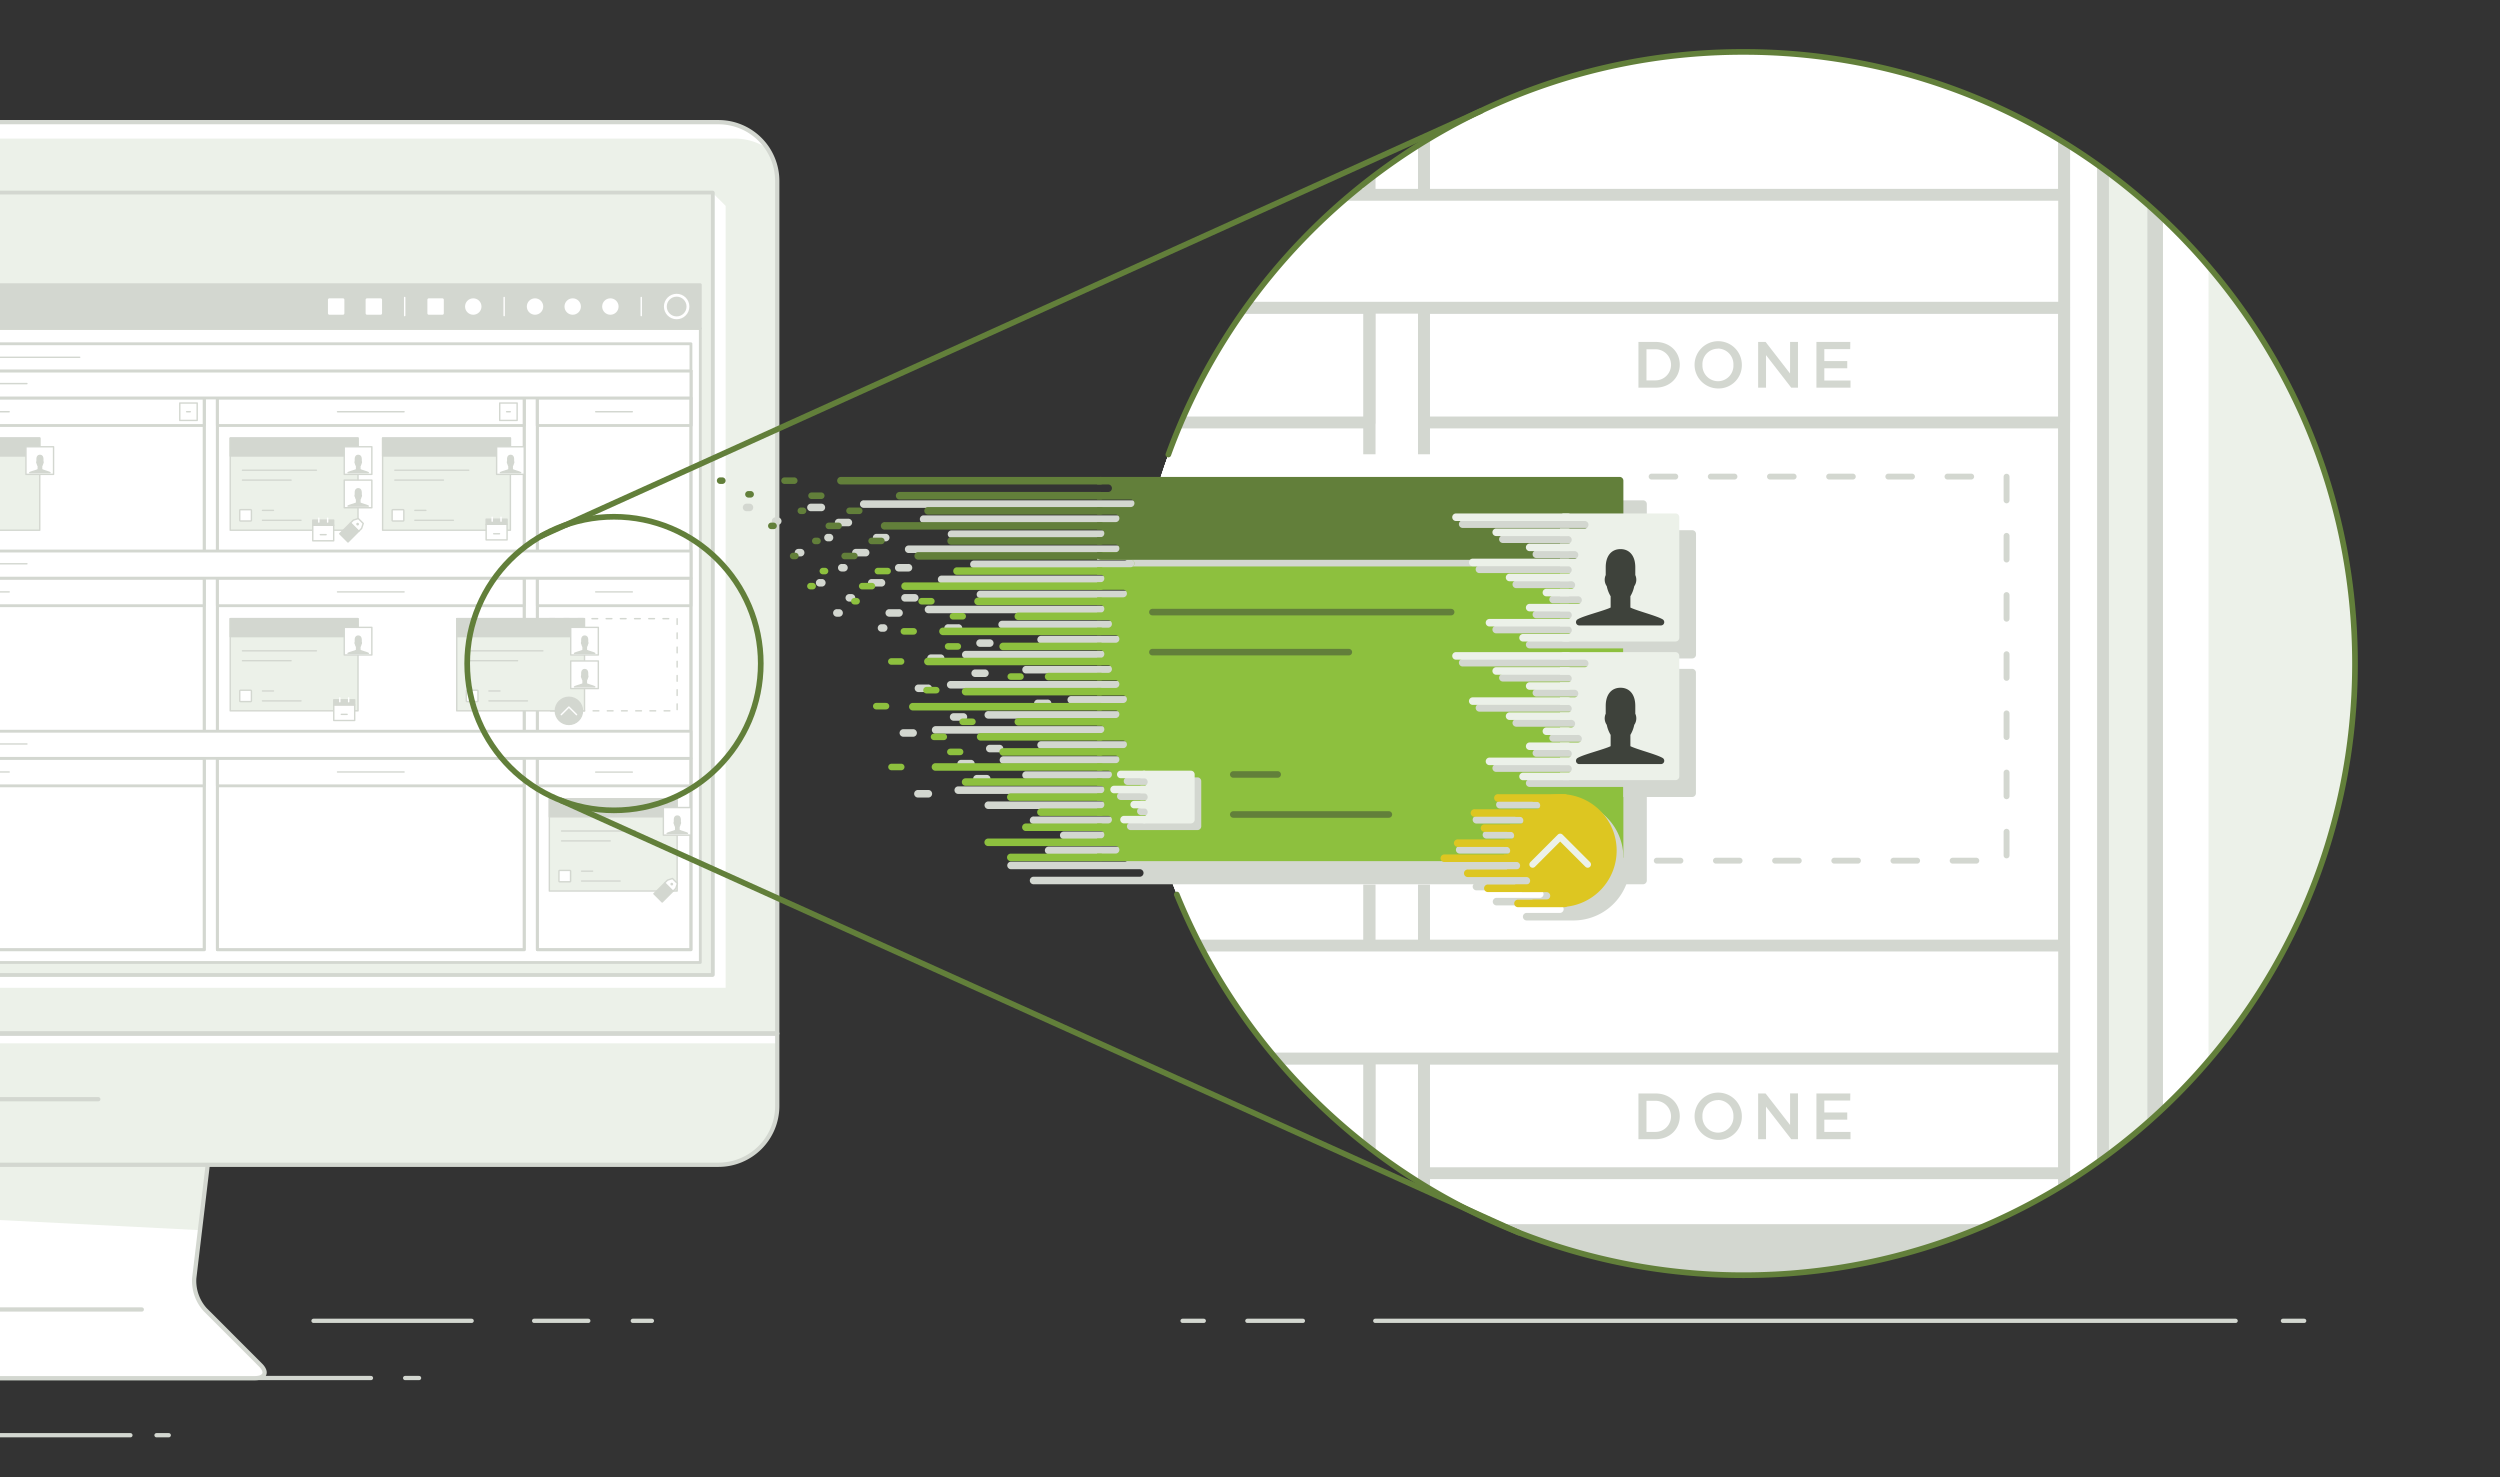 <svg xmlns="http://www.w3.org/2000/svg" xmlns:xlink="http://www.w3.org/1999/xlink" viewBox="0 0 880 520"><rect x="0" y="0" width="880" height="520" fill="#333333" stroke="none"/><defs><style>.cls-1,.cls-14,.cls-15,.cls-16,.cls-21,.cls-22,.cls-24,.cls-27,.cls-28,.cls-29,.cls-32,.cls-36,.cls-38,.cls-6,.cls-9{fill:none;}.cls-2{isolation:isolate;}.cls-3{clip-path:url(#clip-path);}.cls-10,.cls-18,.cls-20,.cls-23,.cls-4,.cls-8{fill:#fff;}.cls-11,.cls-17,.cls-25,.cls-5,.cls-7{fill:#ecf1e9;}.cls-10,.cls-11,.cls-12,.cls-15,.cls-16,.cls-17,.cls-18,.cls-19,.cls-23,.cls-24,.cls-25,.cls-26,.cls-27,.cls-28,.cls-6,.cls-7,.cls-8,.cls-9{stroke:#d3d7d0;}.cls-10,.cls-11,.cls-12,.cls-14,.cls-15,.cls-16,.cls-17,.cls-18,.cls-19,.cls-20,.cls-21,.cls-22,.cls-23,.cls-24,.cls-25,.cls-26,.cls-27,.cls-28,.cls-29,.cls-32,.cls-35,.cls-36,.cls-38,.cls-6,.cls-7,.cls-8,.cls-9{stroke-linecap:round;stroke-linejoin:round;}.cls-6{stroke-width:6.25px;}.cls-7{stroke-width:4.73px;}.cls-8,.cls-9{stroke-width:4.17px;}.cls-10,.cls-11,.cls-12,.cls-14,.cls-15{stroke-width:2.08px;}.cls-12,.cls-13,.cls-19,.cls-26,.cls-30{fill:#d3d7d0;}.cls-14,.cls-20,.cls-21,.cls-22{stroke:#fff;}.cls-15{stroke-dasharray:8.33 12.5;}.cls-16{stroke-width:1.5px;}.cls-17{stroke-width:1.14px;}.cls-22,.cls-23,.cls-25,.cls-26,.cls-27,.cls-28{stroke-width:0.5px;}.cls-27{stroke-dasharray:2 3;}.cls-29,.cls-32{stroke:#627f3a;}.cls-29{stroke-width:2px;}.cls-30{mix-blend-mode:multiply;}.cls-31{fill:#8dc03e;}.cls-32,.cls-35,.cls-36,.cls-38{stroke-width:2.31px;}.cls-33{fill:#627f3a;}.cls-34{clip-path:url(#clip-path-2);}.cls-35{fill:#3e423b;stroke:#3e423b;}.cls-36{stroke:#8dc03e;}.cls-37{fill:#ddc621;}.cls-38{stroke:#ecf1e9;}</style><clipPath id="clip-path"><circle class="cls-1" cx="613.66" cy="233.57" r="215.3"/></clipPath><clipPath id="clip-path-2"><path class="cls-1" d="M570.1,194.39H386.31a1.31,1.31,0,0,0-.13.55V197h11.93a1.33,1.33,0,0,1,0,2.65H386.18v2.65h1.33a1.33,1.33,0,0,1,0,2.65h-1.33v2.65h9.28a1.33,1.33,0,0,1,0,2.65h-9.28V213h1.33a1.33,1.33,0,0,1,0,2.65h-1.33v2.65h4a1.33,1.33,0,0,1,0,2.65h-4v2.65h6.63a1.33,1.33,0,0,1,0,2.65h-6.63v2.65h1.33a1.33,1.33,0,0,1,0,2.65h-1.33v2.65h4a1.33,1.33,0,0,1,0,2.65h-4v2.65h6.63a1.33,1.33,0,0,1,0,2.65h-6.63v2.65h9.28a1.33,1.33,0,0,1,0,2.65h-9.28v2.65h6.63a1.33,1.33,0,0,1,0,2.65h-6.63v2.65h1.33a1.33,1.33,0,0,1,0,2.65h-1.33v2.65h9.28a1.33,1.33,0,0,1,0,2.65h-9.28V266h6.63a1.33,1.33,0,0,1,0,2.65h-6.63v2.65h4a1.33,1.33,0,0,1,0,2.65h-4v2.65h1.33a1.33,1.33,0,0,1,0,2.65h-1.33v2.65h1.33a1.33,1.33,0,0,1,0,2.65h-1.33v2.65h4a1.33,1.33,0,0,1,0,2.65h-4v2.65h1.33a1.33,1.33,0,0,1,0,2.65h-1.33v2.65h6.63a1.33,1.33,0,0,1,0,2.65h-6.63v1.33a1.33,1.33,0,0,0,1.33,1.33H570.1a1.33,1.33,0,0,0,1.33-1.33V194.94C571.43,194.2,570.83,193.61,570.1,194.39Z"/></clipPath></defs><title>LKArtboard 5.1</title><g class="cls-2"><g id="Artwork"><g class="cls-3"><rect class="cls-4" x="-1217.07" y="-456.82" width="1975.31" height="1146.78"/><path class="cls-4" d="M766.86-560.33H-1225.7a86.25,86.25,0,0,0-86.25,86.25V776.2H853.11V-474.08A86.25,86.25,0,0,0,766.86-560.33ZM758.24,690H-1217.08V-456.82H758.24Z"/><path class="cls-5" d="M790.82-536.37H-1201.74A86.25,86.25,0,0,0-1288-450.12V776.2H853.11V-474.08a85.82,85.82,0,0,0-14.48-47.81A85.82,85.82,0,0,0,790.82-536.37ZM777.4,709.12H-1197.91L-1217.07,690V-456.82H758.24l19.17,19.17Z"/><path class="cls-6" d="M766.86-560.33H-1225.7a86.25,86.25,0,0,0-86.25,86.25V776.2H853.11V-474.08A86.25,86.25,0,0,0,766.86-560.33ZM758.24,690H-1217.08V-456.82H758.24Z"/><rect class="cls-7" x="-1217.07" y="-456.82" width="1975.31" height="1146.78"/><rect class="cls-8" x="-1199.11" y="-258.01" width="1939.37" height="930"/><rect class="cls-8" x="-657.17" y="-195.26" width="669.91" height="848.57"/><rect class="cls-8" x="-657.17" y="108.32" width="669.91" height="40.39"/><rect class="cls-8" x="-657.17" y="372.58" width="669.91" height="40.39"/><rect class="cls-9" x="-657.17" y="-195.26" width="669.91" height="848.57"/><rect class="cls-8" x="31.96" y="-195.26" width="450.07" height="848.57"/><rect class="cls-8" x="31.96" y="108.32" width="450.07" height="40.39"/><rect class="cls-8" x="31.96" y="372.58" width="450.07" height="40.39"/><line class="cls-10" x1="208.21" y1="128.51" x2="305.77" y2="128.51"/><line class="cls-10" x1="208.21" y1="392.62" x2="305.77" y2="392.62"/><rect class="cls-9" x="31.96" y="-195.26" width="450.07" height="848.57"/><rect class="cls-8" x="501.24" y="-195.69" width="225.33" height="849"/><rect class="cls-8" x="501.24" y="108.32" width="225.33" height="40.39"/><rect class="cls-8" x="501.24" y="372.58" width="225.33" height="40.39"/><rect class="cls-9" x="501.24" y="-195.69" width="225.33" height="849"/><rect class="cls-8" x="-1126.45" y="68.57" width="1853.02" height="39.75"/><rect class="cls-8" x="-1126.45" y="332.84" width="1853.02" height="39.75"/><rect class="cls-11" x="518.88" y="432.03" width="187.43" height="135.2"/><rect class="cls-12" x="518.88" y="432.03" width="187.43" height="26.31"/><line class="cls-10" x1="536.83" y1="479.18" x2="645.2" y2="479.18"/><line class="cls-10" x1="536.83" y1="493.7" x2="608.09" y2="493.7"/><rect class="cls-10" x="686.06" y="444.76" width="40.51" height="40.5"/><path class="cls-12" d="M691.68,482.8c2.47-1.45,12.34-3.73,12.58-4.77v-5a10.18,10.18,0,0,1-1.47-3.79,2.89,2.89,0,0,1-.31-3.27v-3.12c0-3.22,1.35-5.42,4.18-5.42s4.18,2.2,4.18,5.42V466a2.89,2.89,0,0,1-.31,3.27,10.21,10.21,0,0,1-1.47,3.79v5c.23,1,9.84,3.21,12.28,4.64Z"/><rect class="cls-11" x="50.85" y="-97.11" width="187.43" height="135.2"/><line class="cls-10" x1="98.13" y1="8.93" x2="114.24" y2="8.93"/><line class="cls-10" x1="98.13" y1="23.45" x2="154.58" y2="23.45"/><rect class="cls-4" x="64.8" y="7.89" width="17.13" height="16.61" rx="1.04" ry="1.04"/><path class="cls-13" d="M80.88,8.93V23.45h-15V8.93h15m0-2.08h-15a2.08,2.08,0,0,0-2.08,2.08V23.45a2.08,2.08,0,0,0,2.08,2.08h15A2.08,2.08,0,0,0,83,23.45V8.93a2.08,2.08,0,0,0-2.08-2.08Z"/><rect class="cls-10" x="171.86" y="30.71" width="30.73" height="22.85"/><line class="cls-10" x1="183" y1="44.55" x2="191.44" y2="44.55"/><rect class="cls-12" x="171.86" y="23.21" width="30.73" height="7.5"/><line class="cls-14" x1="180.73" y1="20.37" x2="180.73" y2="26.05"/><line class="cls-14" x1="193.71" y1="20.37" x2="193.71" y2="26.05"/><polygon class="cls-10" points="227.15 27.49 231.43 23.21 238.68 20.86 245.9 28.08 243.55 35.33 239.27 39.61 227.15 27.49"/><rect class="cls-12" x="214.25" y="32.83" width="22.22" height="17.14" transform="translate(36.73 171.48) rotate(-45)"/><circle class="cls-10" cx="237.68" cy="29.08" r="1.04" transform="translate(49.05 176.58) rotate(-45)"/><rect class="cls-11" x="274.34" y="-97.11" width="187.43" height="135.2"/><line class="cls-10" x1="321.63" y1="8.93" x2="337.74" y2="8.93"/><line class="cls-10" x1="321.63" y1="23.45" x2="378.07" y2="23.45"/><rect class="cls-4" x="288.29" y="7.89" width="17.13" height="16.61" rx="1.04" ry="1.04"/><path class="cls-13" d="M304.38,8.93V23.45h-15V8.93h15m0-2.08h-15a2.08,2.08,0,0,0-2.08,2.08V23.45a2.08,2.08,0,0,0,2.08,2.08h15a2.08,2.08,0,0,0,2.08-2.08V8.93a2.08,2.08,0,0,0-2.08-2.08Z"/><rect class="cls-10" x="426.16" y="29.38" width="30.73" height="22.85"/><line class="cls-10" x1="437.3" y1="43.22" x2="445.74" y2="43.22"/><rect class="cls-12" x="426.16" y="21.87" width="30.73" height="7.5"/><line class="cls-14" x1="435.03" y1="19.03" x2="435.03" y2="24.72"/><line class="cls-14" x1="448.01" y1="19.03" x2="448.01" y2="24.72"/><rect class="cls-15" x="274.34" y="167.76" width="187.43" height="135.2"/><rect class="cls-15" x="518.88" y="167.76" width="187.43" height="135.2"/><rect class="cls-11" x="50.85" y="167.76" width="187.43" height="135.2"/><rect class="cls-12" x="50.85" y="167.76" width="187.43" height="26.31"/><line class="cls-10" x1="98.13" y1="273.8" x2="114.24" y2="273.8"/><line class="cls-10" x1="98.13" y1="288.33" x2="154.58" y2="288.33"/><line class="cls-10" x1="68.8" y1="214.91" x2="177.17" y2="214.91"/><line class="cls-10" x1="68.8" y1="229.43" x2="140.06" y2="229.43"/><rect class="cls-4" x="64.8" y="272.76" width="17.13" height="16.61" rx="1.04" ry="1.04"/><path class="cls-13" d="M80.88,273.8v14.52h-15V273.8h15m0-2.08h-15a2.08,2.08,0,0,0-2.08,2.08v14.52a2.08,2.08,0,0,0,2.08,2.08h15A2.08,2.08,0,0,0,83,288.33V273.8a2.08,2.08,0,0,0-2.08-2.08Z"/><rect class="cls-10" x="218.03" y="180.49" width="40.51" height="40.5"/><path class="cls-12" d="M223.64,218.54c2.47-1.45,12.34-3.73,12.58-4.77v-5a10.18,10.18,0,0,1-1.47-3.79,2.89,2.89,0,0,1-.31-3.27v-3.12c0-3.22,1.35-5.42,4.18-5.42s4.18,2.2,4.18,5.42v3.12a2.89,2.89,0,0,1-.31,3.27,10.21,10.21,0,0,1-1.47,3.79v5c.23,1,9.84,3.21,12.28,4.64Z"/><rect class="cls-10" x="202.67" y="294.25" width="30.73" height="22.85"/><line class="cls-10" x1="213.81" y1="308.09" x2="222.25" y2="308.09"/><rect class="cls-12" x="202.67" y="286.75" width="30.73" height="7.5"/><line class="cls-14" x1="211.54" y1="283.9" x2="211.54" y2="289.59"/><line class="cls-14" x1="224.52" y1="283.9" x2="224.52" y2="289.59"/><rect class="cls-4" x="308.79" y="159.91" width="265.26" height="151.46"/></g><line class="cls-16" x1="-102.5" y1="485.06" x2="130.58" y2="485.06"/><line class="cls-16" x1="142.61" y1="485.06" x2="147.51" y2="485.06"/><line class="cls-16" x1="110.35" y1="464.93" x2="166.02" y2="464.93"/><line class="cls-16" x1="222.74" y1="464.93" x2="229.47" y2="464.93"/><line class="cls-16" x1="188.01" y1="464.93" x2="207.08" y2="464.93"/><line class="cls-16" x1="45.91" y1="505.2" x2="-9.75" y2="505.2"/><line class="cls-16" x1="55.09" y1="505.2" x2="59.4" y2="505.2"/><path class="cls-4" d="M91.7,480.49,72.17,460.94a15.11,15.11,0,0,1-3.8-11l7.44-62.57A5.61,5.61,0,0,0,70.12,381H-42.06a5.61,5.61,0,0,0-5.69,6.41L-40.31,450h0a15.11,15.11,0,0,1-3.8,11l-19.53,19.55c-2.51,2.52-1.66,4.57,1.89,4.57H89.8C93.35,485.06,94.21,483,91.7,480.49Z"/><polygon class="cls-5" points="-42.91 427.29 70.49 433.02 73.22 410.04 -44.96 410.04 -42.91 427.29"/><path class="cls-16" d="M91.7,480.49,72.17,460.94a15.11,15.11,0,0,1-3.8-11l7.44-62.57A5.61,5.61,0,0,0,70.12,381H-42.06a5.61,5.61,0,0,0-5.69,6.41L-40.31,450h0a15.11,15.11,0,0,1-3.8,11l-19.53,19.55c-2.51,2.52-1.66,4.57,1.89,4.57H89.8C93.35,485.06,94.21,483,91.7,480.49Z"/><line class="cls-16" x1="-44.11" y1="460.94" x2="49.91" y2="460.94"/><rect class="cls-4" x="-223.26" y="67.87" width="474.07" height="275.23"/><path class="cls-4" d="M252.89,410H-225.33a20.7,20.7,0,0,1-20.7-20.7V363.8H273.59v25.54A20.7,20.7,0,0,1,252.89,410Z"/><path class="cls-5" d="M273.59,389.34V367.25H-240.28v25.54A20.64,20.64,0,0,0-233,408.57a20.61,20.61,0,0,0,7.63,1.47H252.89A20.7,20.7,0,0,0,273.59,389.34Z"/><line class="cls-16" x1="-7.04" y1="386.92" x2="34.6" y2="386.92"/><path class="cls-4" d="M252.89,43H-225.33A20.7,20.7,0,0,0-246,63.73V363.8H273.59V63.73A20.7,20.7,0,0,0,252.89,43ZM250.82,343.1H-223.26V67.87H250.82Z"/><path class="cls-5" d="M258.64,48.78H-219.58a20.7,20.7,0,0,0-20.7,20.7V363.8H273.59V63.73a20.6,20.6,0,0,0-3.48-11.47A20.6,20.6,0,0,0,258.64,48.78ZM255.42,347.7H-218.66l-4.6-4.6V67.87H250.82l4.6,4.6Z"/><path class="cls-16" d="M252.89,43H-225.33A20.7,20.7,0,0,0-246,63.73V363.8H273.59V63.73A20.7,20.7,0,0,0,252.89,43ZM250.82,343.1H-223.26V67.87H250.82Z"/><path class="cls-16" d="M252.89,410H-225.33a20.7,20.7,0,0,1-20.7-20.7V363.8H273.59v25.54A20.7,20.7,0,0,1,252.89,410Z"/><rect class="cls-17" x="-223.26" y="67.87" width="474.07" height="275.23"/><rect class="cls-18" x="-218.94" y="115.59" width="465.45" height="223.2"/><rect class="cls-19" x="-218.94" y="100.22" width="465.45" height="15.37"/><rect class="cls-20" x="129.2" y="105.51" width="4.78" height="4.78"/><circle class="cls-20" cx="166.59" cy="107.9" r="2.39"/><circle class="cls-21" cx="238.18" cy="107.9" r="3.98"/><circle class="cls-20" cx="214.85" cy="107.9" r="2.39"/><circle class="cls-20" cx="201.59" cy="107.9" r="2.39"/><circle class="cls-20" cx="188.33" cy="107.9" r="2.39"/><line class="cls-22" x1="225.72" y1="104.72" x2="225.72" y2="111.09"/><rect class="cls-20" x="150.94" y="105.51" width="4.78" height="4.78"/><line class="cls-22" x1="177.46" y1="104.72" x2="177.46" y2="111.09"/><rect class="cls-20" x="115.94" y="105.51" width="4.78" height="4.78"/><line class="cls-22" x1="142.45" y1="104.72" x2="142.45" y2="111.09"/><rect class="cls-18" x="-88.88" y="130.65" width="160.78" height="203.66"/><rect class="cls-18" x="-88.88" y="203.51" width="160.78" height="9.69"/><rect class="cls-18" x="-88.88" y="266.93" width="160.78" height="9.69"/><rect class="cls-18" x="-88.88" y="140.08" width="160.78" height="9.69"/><line class="cls-23" x1="-20.2" y1="144.93" x2="3.22" y2="144.93"/><line class="cls-23" x1="-20.2" y1="208.35" x2="3.22" y2="208.35"/><line class="cls-23" x1="-20.2" y1="271.74" x2="3.22" y2="271.74"/><rect class="cls-23" x="63.28" y="141.86" width="6.13" height="6.13"/><line class="cls-23" x1="65.7" y1="144.93" x2="66.98" y2="144.93"/><rect class="cls-24" x="-88.88" y="130.65" width="160.78" height="203.66"/><rect class="cls-18" x="76.51" y="130.65" width="108.02" height="203.66"/><rect class="cls-18" x="76.51" y="203.51" width="108.02" height="9.69"/><rect class="cls-18" x="76.51" y="266.93" width="108.02" height="9.69"/><rect class="cls-18" x="76.51" y="140.08" width="108.02" height="9.69"/><line class="cls-23" x1="118.81" y1="144.93" x2="142.23" y2="144.93"/><line class="cls-23" x1="118.81" y1="208.35" x2="142.23" y2="208.35"/><line class="cls-23" x1="118.81" y1="271.74" x2="142.23" y2="271.74"/><rect class="cls-23" x="175.9" y="141.86" width="6.13" height="6.13"/><line class="cls-23" x1="178.33" y1="144.93" x2="179.61" y2="144.93"/><rect class="cls-24" x="76.51" y="130.65" width="108.02" height="203.66"/><rect class="cls-18" x="189.14" y="140.08" width="54.08" height="9.69"/><line class="cls-18" x1="209.69" y1="144.93" x2="222.57" y2="144.93"/><rect class="cls-18" x="189.14" y="130.54" width="54.08" height="203.76"/><rect class="cls-18" x="189.14" y="140.08" width="54.08" height="9.69"/><line class="cls-23" x1="209.69" y1="144.93" x2="222.57" y2="144.93"/><rect class="cls-18" x="189.14" y="203.51" width="54.08" height="9.69"/><line class="cls-23" x1="209.69" y1="208.35" x2="222.57" y2="208.35"/><rect class="cls-18" x="189.14" y="266.93" width="54.08" height="9.69"/><line class="cls-23" x1="209.69" y1="271.78" x2="222.57" y2="271.78"/><rect class="cls-24" x="189.14" y="130.54" width="54.08" height="203.76"/><rect class="cls-18" x="-201.51" y="130.54" width="444.72" height="9.54"/><line class="cls-23" x1="-26.45" y1="135.03" x2="9.47" y2="135.03"/><rect class="cls-18" x="-201.51" y="193.97" width="444.72" height="9.54"/><line class="cls-23" x1="-26.45" y1="198.45" x2="9.47" y2="198.45"/><rect class="cls-18" x="-201.51" y="257.39" width="444.72" height="9.54"/><line class="cls-23" x1="-26.45" y1="261.88" x2="9.47" y2="261.88"/><rect class="cls-25" x="193.37" y="281.2" width="44.98" height="32.45"/><rect class="cls-26" x="193.37" y="281.2" width="44.98" height="6.32"/><line class="cls-23" x1="204.72" y1="306.65" x2="208.59" y2="306.65"/><line class="cls-23" x1="204.72" y1="310.13" x2="218.27" y2="310.13"/><line class="cls-23" x1="197.68" y1="292.51" x2="223.69" y2="292.51"/><line class="cls-23" x1="197.68" y1="296" x2="214.78" y2="296"/><rect class="cls-4" x="196.72" y="306.4" width="4.11" height="3.99" rx="0.25" ry="0.25"/><path class="cls-13" d="M200.58,306.65v3.49H197v-3.49h3.61m0-.5H197a.5.5,0,0,0-.5.5v3.49a.5.5,0,0,0,.5.5h3.61a.5.5,0,0,0,.5-.5v-3.49a.5.5,0,0,0-.5-.5Z"/><rect class="cls-23" x="233.5" y="284.25" width="9.72" height="9.72"/><path class="cls-26" d="M234.84,293.38c.59-.35,3-.89,3-1.15V291a2.44,2.44,0,0,1-.35-.91.69.69,0,0,1-.07-.78v-.75c0-.77.32-1.3,1-1.3s1,.53,1,1.3v.75a.69.69,0,0,1-.07.78,2.45,2.45,0,0,1-.35.91v1.19c.06.25,2.36.8,2.95,1.15Z"/><polygon class="cls-23" points="233.95 310.82 234.97 309.8 236.71 309.23 238.45 310.97 237.88 312.71 236.85 313.73 233.95 310.82"/><rect class="cls-26" x="230.85" y="312.11" width="5.33" height="4.11" transform="translate(-153.75 257.14) rotate(-45)"/><circle class="cls-23" cx="236.47" cy="311.21" r="0.25" transform="translate(-150.8 258.36) rotate(-45)"/><rect class="cls-25" x="81.04" y="154.2" width="44.98" height="32.45"/><rect class="cls-26" x="81.04" y="154.2" width="44.98" height="6.32"/><line class="cls-23" x1="92.39" y1="179.65" x2="96.26" y2="179.65"/><line class="cls-23" x1="92.39" y1="183.14" x2="105.94" y2="183.14"/><line class="cls-23" x1="85.35" y1="165.52" x2="111.36" y2="165.52"/><line class="cls-23" x1="85.35" y1="169" x2="102.45" y2="169"/><rect class="cls-4" x="84.39" y="179.4" width="4.11" height="3.99" rx="0.25" ry="0.25"/><path class="cls-13" d="M88.25,179.65v3.49H84.64v-3.49h3.61m0-.5H84.64a.5.5,0,0,0-.5.5v3.49a.5.5,0,0,0,.5.5h3.61a.5.5,0,0,0,.5-.5v-3.49a.5.5,0,0,0-.5-.5Z"/><rect class="cls-23" x="121.17" y="157.26" width="9.72" height="9.72"/><path class="cls-26" d="M122.52,166.39c.59-.35,3-.89,3-1.15v-1.19a2.44,2.44,0,0,1-.35-.91.69.69,0,0,1-.07-.78v-.75c0-.77.32-1.3,1-1.3s1,.53,1,1.3v.75a.69.69,0,0,1-.07.78,2.45,2.45,0,0,1-.35.91v1.19c.06.25,2.36.8,2.95,1.15Z"/><rect class="cls-23" x="121.17" y="169" width="9.72" height="9.72"/><path class="cls-26" d="M122.52,178.14c.59-.35,3-.89,3-1.15V175.8a2.44,2.44,0,0,1-.35-.91.69.69,0,0,1-.07-.78v-.75c0-.77.32-1.3,1-1.3s1,.53,1,1.3v.75a.69.69,0,0,1-.07.78,2.45,2.45,0,0,1-.35.91V177c.06.25,2.36.8,2.95,1.15Z"/><rect class="cls-23" x="110.09" y="184.88" width="7.37" height="5.48"/><line class="cls-23" x1="112.76" y1="188.2" x2="114.79" y2="188.2"/><rect class="cls-26" x="110.09" y="183.08" width="7.37" height="1.8"/><line class="cls-22" x1="112.22" y1="182.4" x2="112.22" y2="183.76"/><line class="cls-22" x1="115.33" y1="182.4" x2="115.33" y2="183.76"/><polygon class="cls-23" points="123.36 184.11 124.38 183.08 126.12 182.52 127.86 184.25 127.29 185.99 126.27 187.02 123.36 184.11"/><rect class="cls-26" x="120.26" y="185.39" width="5.33" height="4.11" transform="translate(-96.54 141.82) rotate(-45)"/><circle class="cls-23" cx="125.88" cy="184.49" r="0.25" transform="translate(-93.58 143.05) rotate(-45)"/><rect class="cls-25" x="134.68" y="154.2" width="44.98" height="32.45"/><rect class="cls-26" x="134.68" y="154.2" width="44.98" height="6.32"/><line class="cls-23" x1="146.03" y1="179.65" x2="149.9" y2="179.65"/><line class="cls-23" x1="146.03" y1="183.14" x2="159.58" y2="183.14"/><line class="cls-23" x1="138.99" y1="165.52" x2="165" y2="165.52"/><line class="cls-23" x1="138.99" y1="169" x2="156.09" y2="169"/><rect class="cls-4" x="138.03" y="179.4" width="4.11" height="3.99" rx="0.25" ry="0.25"/><path class="cls-13" d="M141.89,179.65v3.49h-3.61v-3.49h3.61m0-.5h-3.61a.5.5,0,0,0-.5.5v3.49a.5.5,0,0,0,.5.5h3.61a.5.5,0,0,0,.5-.5v-3.49a.5.5,0,0,0-.5-.5Z"/><rect class="cls-23" x="174.81" y="157.26" width="9.72" height="9.72"/><path class="cls-26" d="M176.15,166.39c.59-.35,3-.89,3-1.15v-1.19a2.44,2.44,0,0,1-.35-.91.69.69,0,0,1-.07-.78v-.75c0-.77.32-1.3,1-1.3s1,.53,1,1.3v.75a.69.69,0,0,1-.07.78,2.45,2.45,0,0,1-.35.91v1.19c.06.25,2.36.8,2.95,1.15Z"/><rect class="cls-23" x="171.12" y="184.56" width="7.37" height="5.48"/><line class="cls-23" x1="173.79" y1="187.88" x2="175.82" y2="187.88"/><rect class="cls-26" x="171.12" y="182.76" width="7.37" height="1.8"/><line class="cls-22" x1="173.25" y1="182.08" x2="173.25" y2="183.44"/><line class="cls-22" x1="176.36" y1="182.08" x2="176.36" y2="183.44"/><rect class="cls-27" x="193.37" y="217.77" width="44.98" height="32.45"/><rect class="cls-25" x="81.04" y="217.77" width="44.98" height="32.45"/><rect class="cls-26" x="81.04" y="217.77" width="44.98" height="6.32"/><line class="cls-23" x1="92.39" y1="243.22" x2="96.26" y2="243.22"/><line class="cls-23" x1="92.39" y1="246.71" x2="105.94" y2="246.71"/><line class="cls-23" x1="85.35" y1="229.09" x2="111.36" y2="229.09"/><line class="cls-23" x1="85.35" y1="232.57" x2="102.45" y2="232.57"/><rect class="cls-4" x="84.39" y="242.97" width="4.11" height="3.99" rx="0.25" ry="0.25"/><path class="cls-13" d="M88.25,243.22v3.49H84.64v-3.49h3.61m0-.5H84.64a.5.5,0,0,0-.5.5v3.49a.5.5,0,0,0,.5.5h3.61a.5.5,0,0,0,.5-.5v-3.49a.5.5,0,0,0-.5-.5Z"/><rect class="cls-23" x="121.17" y="220.83" width="9.72" height="9.72"/><path class="cls-26" d="M122.52,230c.59-.35,3-.89,3-1.15v-1.19a2.44,2.44,0,0,1-.35-.91.69.69,0,0,1-.07-.78v-.75c0-.77.32-1.3,1-1.3s1,.53,1,1.3v.75a.69.69,0,0,1-.07.78,2.45,2.45,0,0,1-.35.91v1.19c.06.25,2.36.8,2.95,1.15Z"/><rect class="cls-23" x="117.48" y="248.13" width="7.37" height="5.48"/><line class="cls-23" x1="120.15" y1="251.45" x2="122.18" y2="251.45"/><rect class="cls-26" x="117.48" y="246.33" width="7.37" height="1.8"/><line class="cls-22" x1="119.61" y1="245.65" x2="119.61" y2="247.01"/><line class="cls-22" x1="122.73" y1="245.65" x2="122.73" y2="247.01"/><rect class="cls-18" x="-201.51" y="121.01" width="444.72" height="9.54"/><line class="cls-23" x1="-45.03" y1="125.77" x2="28.05" y2="125.77"/><rect class="cls-25" x="-30.99" y="154.2" width="44.98" height="32.45"/><rect class="cls-26" x="-30.99" y="154.2" width="44.98" height="6.32"/><rect class="cls-23" x="9.13" y="157.26" width="9.72" height="9.72"/><path class="cls-26" d="M10.48,166.39c.59-.35,3-.89,3-1.15v-1.19a2.44,2.44,0,0,1-.35-.91.69.69,0,0,1-.07-.78v-.75c0-.77.32-1.3,1-1.3s1,.53,1,1.3v.75a.69.69,0,0,1-.07.78,2.45,2.45,0,0,1-.35.91v1.19c.06.25,2.36.8,2.95,1.15Z"/><rect class="cls-25" x="160.77" y="217.77" width="44.98" height="32.45"/><circle class="cls-26" cx="200.25" cy="250.22" r="4.78"/><polyline class="cls-22" points="197.57 251.56 200.25 248.88 202.94 251.56"/><line class="cls-25" x1="160.77" y1="223.96" x2="205.75" y2="223.96"/><line class="cls-28" x1="172.11" y1="243.22" x2="175.98" y2="243.22"/><line class="cls-28" x1="172.11" y1="246.71" x2="185.66" y2="246.71"/><line class="cls-28" x1="165.07" y1="229.09" x2="191.08" y2="229.09"/><line class="cls-28" x1="165.07" y1="232.57" x2="182.18" y2="232.57"/><rect class="cls-4" x="164.11" y="242.97" width="4.11" height="3.99" rx="0.25" ry="0.25"/><path class="cls-13" d="M168,243.22v3.49h-3.61v-3.49H168m0-.5h-3.61a.5.5,0,0,0-.5.5v3.49a.5.5,0,0,0,.5.5H168a.5.5,0,0,0,.5-.5v-3.49a.5.5,0,0,0-.5-.5Z"/><rect class="cls-26" x="160.77" y="217.77" width="44.89" height="6.32"/><rect class="cls-23" x="200.89" y="220.83" width="9.72" height="9.72"/><path class="cls-26" d="M202.24,230c.59-.35,3-.89,3-1.15v-1.19a2.44,2.44,0,0,1-.35-.91.69.69,0,0,1-.07-.78v-.75c0-.77.32-1.3,1-1.3s1,.53,1,1.3v.75a.69.69,0,0,1-.07.78,2.45,2.45,0,0,1-.35.91v1.19c.06.25,2.36.8,2.95,1.15Z"/><rect class="cls-23" x="200.89" y="232.66" width="9.72" height="9.72"/><path class="cls-26" d="M202.24,241.79c.59-.35,3-.89,3-1.15v-1.19a2.44,2.44,0,0,1-.35-.91.69.69,0,0,1-.07-.78V237c0-.77.32-1.3,1-1.3s1,.53,1,1.3v.75a.69.69,0,0,1-.07.78,2.45,2.45,0,0,1-.35.91v1.19c.06.25,2.36.8,2.95,1.15Z"/><circle class="cls-29" cx="216.12" cy="233.57" r="51.67"/><path class="cls-29" d="M411.26,160C441.31,77.33,520.59,18.27,613.66,18.27c118.91,0,215.3,96.39,215.3,215.3s-96.39,215.3-215.3,215.3a215.37,215.37,0,0,1-199.43-134"/><line class="cls-29" x1="190.72" y1="188.58" x2="521.34" y2="39.03"/><line class="cls-29" x1="197.57" y1="281.8" x2="534.65" y2="433.9"/><path class="cls-30" d="M579.68,177.44a1.33,1.33,0,0,0-1.33-1.33H304.15a1.33,1.33,0,1,0,0,2.65h94.26a1.33,1.33,0,1,1,0,2.65H325a1.33,1.33,0,0,0,0,2.65h81.33a1.33,1.33,0,1,1,0,2.65H334.82a1.33,1.33,0,0,0,0,2.65h66.25a1.33,1.33,0,1,1,0,2.65H319.74a1.33,1.33,0,0,0,0,2.65h76a1.33,1.33,0,1,1,0,2.65H342.94a1.33,1.33,0,1,0,0,2.65h58.12a1.33,1.33,0,1,1,0,2.65H331.34a1.33,1.33,0,0,0,0,2.65h75a1.33,1.33,0,1,1,0,2.65H345a1.33,1.33,0,0,0,0,2.65h50.75a1.33,1.33,0,1,1,0,2.65H326.95a1.33,1.33,0,1,0,0,2.65h76.77a1.33,1.33,0,1,1,0,2.65H352.64a1.33,1.33,0,0,0,0,2.65h43.12a1.33,1.33,0,1,1,0,2.65H366.59a1.33,1.33,0,1,0,0,2.65h31.82a1.33,1.33,0,1,1,0,2.65H340.07a1.33,1.33,0,1,0,0,2.65h61a1.33,1.33,0,1,1,0,2.65H361.29a1.33,1.33,0,1,0,0,2.65h34.47a1.33,1.33,0,1,1,0,2.65h-61a1.33,1.33,0,1,0,0,2.65h63.65a1.33,1.33,0,1,1,0,2.65H377.2a1.33,1.33,0,1,0,0,2.65h23.86a1.33,1.33,0,1,1,0,2.65H348a1.33,1.33,0,1,0,0,2.65h55.69a1.33,1.33,0,1,1,0,2.65H329.46a1.33,1.33,0,1,0,0,2.65h71.6a1.33,1.33,0,1,1,0,2.65H366.59a1.33,1.33,0,1,0,0,2.65h29.17a1.33,1.33,0,1,1,0,2.65H353.33a1.33,1.33,0,1,0,0,2.65h50.39a1.33,1.33,0,1,1,0,2.65H361.29a1.33,1.33,0,1,0,0,2.65h39.78a1.33,1.33,0,1,1,0,2.65H337.42a1.33,1.33,0,1,0,0,2.65h61a1.33,1.33,0,1,1,0,2.65H348a1.33,1.33,0,1,0,0,2.65h47.73a1.33,1.33,0,1,1,0,2.65H363.94a1.33,1.33,0,1,0,0,2.65h31.82a1.33,1.33,0,1,1,0,2.65H374.55a1.33,1.33,0,1,0,0,2.65h23.86a1.33,1.33,0,1,1,0,2.65H369.24a1.33,1.33,0,1,0,0,2.65h26.52a1.33,1.33,0,1,1,0,2.65H356a1.33,1.33,0,1,0,0,2.65h45.08a1.33,1.33,0,1,1,0,2.65H363.94a1.33,1.33,0,1,0,0,2.65H578.35a1.33,1.33,0,0,0,1.33-1.33Z"/><path class="cls-13" d="M289,179.95h-3.43a1.33,1.33,0,1,1,0-2.65H289a1.33,1.33,0,1,1,0,2.65Z"/><path class="cls-13" d="M263.69,179.95h-.77a1.33,1.33,0,1,1,0-2.65h.77a1.33,1.33,0,1,1,0,2.65Z"/><path class="cls-13" d="M273.65,184.76h-.77a1.33,1.33,0,0,1,0-2.65h.77a1.33,1.33,0,1,1,0,2.65Z"/><path class="cls-13" d="M281.72,195.86h-.77a1.33,1.33,0,0,1,0-2.65h.77a1.33,1.33,0,1,1,0,2.65Z"/><path class="cls-13" d="M289.4,206.47h-.77a1.33,1.33,0,1,1,0-2.65h.77a1.33,1.33,0,0,1,0,2.65Z"/><path class="cls-13" d="M299.84,211.77h-.77a1.33,1.33,0,1,1,0-2.65h.77a1.33,1.33,0,0,1,0,2.65Z"/><path class="cls-13" d="M310.95,222.38h-.77a1.33,1.33,0,0,1,0-2.65h.77a1.33,1.33,0,1,1,0,2.65Z"/><path class="cls-13" d="M295.47,217.08h-.77a1.33,1.33,0,1,1,0-2.65h.77a1.33,1.33,0,0,1,0,2.65Z"/><path class="cls-13" d="M297.19,201.17h-.77a1.33,1.33,0,1,1,0-2.65h.77a1.33,1.33,0,0,1,0,2.65Z"/><path class="cls-13" d="M292.1,190.56h-.77a1.33,1.33,0,0,1,0-2.65h.77a1.33,1.33,0,0,1,0,2.65Z"/><path class="cls-13" d="M298.51,185.25h-3.43a1.33,1.33,0,0,1,0-2.65h3.43a1.33,1.33,0,1,1,0,2.65Z"/><path class="cls-13" d="M311.89,190.56h-3.43a1.33,1.33,0,0,1,0-2.65h3.43a1.33,1.33,0,0,1,0,2.65Z"/><path class="cls-13" d="M304.59,195.86h-3.43a1.33,1.33,0,0,1,0-2.65h3.43a1.33,1.33,0,1,1,0,2.65Z"/><path class="cls-13" d="M319.67,201.17h-3.43a1.33,1.33,0,0,1,0-2.65h3.43a1.33,1.33,0,1,1,0,2.65Z"/><path class="cls-13" d="M310.17,206.47h-3.43a1.33,1.33,0,0,1,0-2.65h3.43a1.33,1.33,0,1,1,0,2.65Z"/><path class="cls-13" d="M321.87,211.77h-3.43a1.33,1.33,0,0,1,0-2.65h3.43a1.33,1.33,0,1,1,0,2.65Z"/><path class="cls-13" d="M316.34,217.08h-3.43a1.33,1.33,0,0,1,0-2.65h3.43a1.33,1.33,0,1,1,0,2.65Z"/><path class="cls-13" d="M337.27,222.38h-3.43a1.33,1.33,0,1,1,0-2.65h3.43a1.33,1.33,0,1,1,0,2.65Z"/><path class="cls-13" d="M348.29,227.69h-3.43a1.33,1.33,0,0,1,0-2.65h3.43a1.33,1.33,0,1,1,0,2.65Z"/><path class="cls-13" d="M331,233H327.6a1.33,1.33,0,0,1,0-2.65H331a1.33,1.33,0,1,1,0,2.65Z"/><path class="cls-13" d="M326.61,243.6h-3.43a1.33,1.33,0,0,1,0-2.65h3.43a1.33,1.33,0,1,1,0,2.65Z"/><path class="cls-13" d="M339,253.7h-3.43a1.33,1.33,0,0,1,0-2.65H339a1.33,1.33,0,1,1,0,2.65Z"/><path class="cls-13" d="M321.3,259.33h-3.43a1.33,1.33,0,0,1,0-2.65h3.43a1.33,1.33,0,1,1,0,2.65Z"/><path class="cls-13" d="M351.72,264.82h-3.43a1.33,1.33,0,0,1,0-2.65h3.43a1.33,1.33,0,1,1,0,2.65Z"/><path class="cls-13" d="M341.64,270.12h-3.43a1.33,1.33,0,0,1,0-2.65h3.43a1.33,1.33,0,1,1,0,2.65Z"/><path class="cls-13" d="M326.66,280.73h-3.43a1.33,1.33,0,1,1,0-2.65h3.43a1.33,1.33,0,1,1,0,2.65Z"/><path class="cls-13" d="M347.38,275.43H344a1.33,1.33,0,1,1,0-2.65h3.43a1.33,1.33,0,0,1,0,2.65Z"/><path class="cls-13" d="M368.64,248.9h-3.43a1.33,1.33,0,0,1,0-2.65h3.43a1.33,1.33,0,1,1,0,2.65Z"/><path class="cls-13" d="M346.58,238.3h-3.43a1.33,1.33,0,0,1,0-2.65h3.43a1.33,1.33,0,1,1,0,2.65Z"/><path class="cls-31" d="M570.1,194.39H386.31a1.31,1.31,0,0,0-.13.55V197h11.93a1.33,1.33,0,0,1,0,2.65H386.18v2.65h1.33a1.33,1.33,0,0,1,0,2.65h-1.33v2.65h9.28a1.33,1.33,0,0,1,0,2.65h-9.28V213h1.33a1.33,1.33,0,0,1,0,2.65h-1.33v2.65h4a1.33,1.33,0,0,1,0,2.65h-4v2.65h6.63a1.33,1.33,0,0,1,0,2.65h-6.63v2.65h1.33a1.33,1.33,0,0,1,0,2.65h-1.33v2.65h4a1.33,1.33,0,0,1,0,2.65h-4v2.65h6.63a1.33,1.33,0,0,1,0,2.65h-6.63v2.65h9.28a1.33,1.33,0,0,1,0,2.65h-9.28v2.65h6.63a1.33,1.33,0,0,1,0,2.65h-6.63v2.65h1.33a1.33,1.33,0,0,1,0,2.65h-1.33v2.65h9.28a1.33,1.33,0,0,1,0,2.65h-9.28V266h6.63a1.33,1.33,0,0,1,0,2.65h-6.63v2.65h4a1.33,1.33,0,0,1,0,2.65h-4v2.65h1.33a1.33,1.33,0,0,1,0,2.65h-1.33v2.65h1.33a1.33,1.33,0,0,1,0,2.65h-1.33v2.65h4a1.33,1.33,0,0,1,0,2.65h-4v2.65h1.33a1.33,1.33,0,0,1,0,2.65h-1.33v2.65h6.63a1.33,1.33,0,0,1,0,2.65h-6.63v1.33a1.33,1.33,0,0,0,1.33,1.33H570.1a1.33,1.33,0,0,0,1.33-1.33V194.94C571.43,194.2,570.83,193.61,570.1,194.39Z"/><line class="cls-32" x1="434.11" y1="272.61" x2="449.74" y2="272.61"/><line class="cls-32" x1="434.11" y1="286.7" x2="488.88" y2="286.7"/><line class="cls-32" x1="405.64" y1="215.46" x2="510.8" y2="215.46"/><line class="cls-32" x1="405.64" y1="229.55" x2="474.79" y2="229.55"/><path class="cls-30" d="M421.55,273.64H397a1.33,1.33,0,1,0,0,2.65h8.14a1.33,1.33,0,0,1,0,2.65h-10.5a1.33,1.33,0,1,0,0,2.65h10.5a1.33,1.33,0,0,1,0,2.65H401.7a1.33,1.33,0,1,0,0,2.65h3.43a1.33,1.33,0,0,1,0,2.65h-7a1.33,1.33,0,1,0,0,2.65h23.38a1.33,1.33,0,0,0,1.33-1.33V275A1.33,1.33,0,0,0,421.55,273.64Z"/><path class="cls-5" d="M419.19,271.28H402.77a1.33,1.33,0,0,0-1.33,1.33v1.33h1.33a1.33,1.33,0,0,1,0,2.65h-1.33v2.65h1.33a1.33,1.33,0,0,1,0,2.65h-1.33v2.65h1.33a1.33,1.33,0,0,1,0,2.65h-1.33v1.33a1.33,1.33,0,0,0,1.33,1.33h16.42a1.33,1.33,0,0,0,1.33-1.33V272.61A1.33,1.33,0,0,0,419.19,271.28Z"/><path class="cls-5" d="M402.77,273.93h-8.14a1.33,1.33,0,1,1,0-2.65h8.14a1.33,1.33,0,0,1,0,2.65Z"/><path class="cls-5" d="M402.77,279.24h-10.5a1.33,1.33,0,1,1,0-2.65h10.5a1.33,1.33,0,0,1,0,2.65Z"/><path class="cls-5" d="M402.77,284.54h-3.43a1.33,1.33,0,1,1,0-2.65h3.43a1.33,1.33,0,0,1,0,2.65Z"/><path class="cls-5" d="M402.77,289.84h-7a1.33,1.33,0,1,1,0-2.65h7a1.33,1.33,0,0,1,0,2.65Z"/><path class="cls-33" d="M387.51,170.52H295.9a1.33,1.33,0,0,1,0-2.65h91.61a1.33,1.33,0,0,1,0,2.65Z"/><path class="cls-33" d="M387.51,175.82H316.79a1.33,1.33,0,1,1,0-2.65h70.72a1.33,1.33,0,0,1,0,2.65Z"/><path class="cls-33" d="M387.51,186.43h-76a1.33,1.33,0,1,1,0-2.65h76a1.33,1.33,0,0,1,0,2.65Z"/><path class="cls-33" d="M387.51,181.13H326.57a1.33,1.33,0,0,1,0-2.65h60.94a1.33,1.33,0,0,1,0,2.65Z"/><path class="cls-33" d="M387.51,191.74H334.69a1.33,1.33,0,0,1,0-2.65h52.82a1.33,1.33,0,0,1,0,2.65Z"/><path class="cls-33" d="M387.51,197H323.09a1.33,1.33,0,0,1,0-2.65h64.42a1.33,1.33,0,0,1,0,2.65Z"/><path class="cls-31" d="M387.51,202.34H336.76a1.33,1.33,0,0,1,0-2.65h50.75a1.33,1.33,0,0,1,0,2.65Z"/><path class="cls-31" d="M387.51,207.65H318.7a1.33,1.33,0,1,1,0-2.65h68.81a1.33,1.33,0,0,1,0,2.65Z"/><path class="cls-31" d="M387.51,213H344.39a1.33,1.33,0,1,1,0-2.65h43.12a1.33,1.33,0,0,1,0,2.65Z"/><path class="cls-31" d="M387.51,218.26H358.34a1.33,1.33,0,0,1,0-2.65h29.17a1.33,1.33,0,0,1,0,2.65Z"/><path class="cls-31" d="M387.51,223.56H331.82a1.33,1.33,0,0,1,0-2.65h55.69a1.33,1.33,0,0,1,0,2.65Z"/><path class="cls-31" d="M387.51,228.87H353a1.33,1.33,0,0,1,0-2.65h34.47a1.33,1.33,0,0,1,0,2.65Z"/><path class="cls-31" d="M387.51,234.17h-61a1.33,1.33,0,0,1,0-2.65h61a1.33,1.33,0,0,1,0,2.65Z"/><path class="cls-31" d="M387.51,239.48H369a1.33,1.33,0,0,1,0-2.65h18.56a1.33,1.33,0,0,1,0,2.65Z"/><path class="cls-31" d="M387.51,244.78H339.78a1.33,1.33,0,0,1,0-2.65h47.73a1.33,1.33,0,0,1,0,2.65Z"/><path class="cls-31" d="M387.51,250.08h-66.3a1.33,1.33,0,0,1,0-2.65h66.3a1.33,1.33,0,0,1,0,2.65Z"/><path class="cls-31" d="M387.51,255.39H358.34a1.33,1.33,0,0,1,0-2.65h29.17a1.33,1.33,0,0,1,0,2.65Z"/><path class="cls-31" d="M387.51,260.69H345.08a1.33,1.33,0,0,1,0-2.65h42.43a1.33,1.33,0,0,1,0,2.65Z"/><path class="cls-31" d="M387.51,266H353a1.33,1.33,0,0,1,0-2.65h34.47a1.33,1.33,0,0,1,0,2.65Z"/><path class="cls-31" d="M387.51,271.3H329.17a1.33,1.33,0,0,1,0-2.65h58.34a1.33,1.33,0,0,1,0,2.65Z"/><path class="cls-31" d="M387.51,276.61H339.78a1.33,1.33,0,0,1,0-2.65h47.73a1.33,1.33,0,0,1,0,2.65Z"/><path class="cls-31" d="M387.51,281.91H355.69a1.33,1.33,0,0,1,0-2.65h31.82a1.33,1.33,0,0,1,0,2.65Z"/><path class="cls-31" d="M387.51,287.21H366.3a1.33,1.33,0,0,1,0-2.65h21.21a1.33,1.33,0,0,1,0,2.65Z"/><path class="cls-31" d="M387.51,292.52H361a1.33,1.33,0,0,1,0-2.65h26.52a1.33,1.33,0,0,1,0,2.65Z"/><path class="cls-31" d="M387.51,297.82H347.73a1.33,1.33,0,0,1,0-2.65h39.78a1.33,1.33,0,0,1,0,2.65Z"/><path class="cls-31" d="M387.51,303.13H355.69a1.33,1.33,0,0,1,0-2.65h31.82a1.33,1.33,0,0,1,0,2.65Z"/><g class="cls-34"><path class="cls-30" d="M570.1,170.22H387.51a1.33,1.33,0,0,0-1.33,1.33v1.33h4a1.33,1.33,0,0,1,0,2.65h-4v2.65h11.93a1.33,1.33,0,0,1,0,2.65H386.18v2.65h6.63a1.33,1.33,0,0,1,0,2.65h-6.63v2.65h1.33a1.33,1.33,0,0,1,0,2.65h-1.33v2.65h6.63a1.33,1.33,0,0,1,0,2.65h-6.63v1.33a1.33,1.33,0,0,0,1.33,1.33H570.1a1.33,1.33,0,0,0,1.33-1.33V171.55A1.33,1.33,0,0,0,570.1,170.22Z"/></g><path class="cls-33" d="M570.1,167.87H387.51a1.33,1.33,0,0,0-1.33,1.33v1.33h4a1.33,1.33,0,0,1,0,2.65h-4v2.65h11.93a1.33,1.33,0,0,1,0,2.65H386.18v2.65h6.63a1.33,1.33,0,0,1,0,2.65h-6.63v2.65h1.33a1.33,1.33,0,0,1,0,2.65h-1.33v2.65h6.63a1.33,1.33,0,0,1,0,2.65h-6.63v1.33a1.33,1.33,0,0,0,1.33,1.33H570.1a1.33,1.33,0,0,0,1.33-1.33V169.19A1.33,1.33,0,0,0,570.1,167.87Z"/><path class="cls-30" d="M571.42,186.63h24.22A1.33,1.33,0,0,1,597,188v42.44a1.33,1.33,0,0,1-1.33,1.33H571.42v-3.54H538.33a1.33,1.33,0,0,1,0-2.65h15.83a1.33,1.33,0,1,0,0-2.65H526.55a1.33,1.33,0,0,1,0-2.65h27.62a1.33,1.33,0,1,0,0-2.65H540.69a1.33,1.33,0,0,1,0-2.65h17a1.33,1.33,0,1,0,0-2.65H546.58a1.33,1.33,0,0,1,0-2.65h8.76a1.33,1.33,0,1,0,0-2.65H533.62a1.33,1.33,0,0,1,0-2.65h20.54a1.33,1.33,0,1,0,0-2.65H520.65a1.33,1.33,0,0,1,0-2.65h35.87a1.33,1.33,0,1,0,0-2.65H540.69a1.33,1.33,0,0,1,0-2.65h13.47a1.33,1.33,0,1,0,0-2.65H528.9a1.33,1.33,0,0,1,0-2.65h31.15a1.33,1.33,0,1,0,0-2.65h-45.3a1.33,1.33,0,0,1,0-2.65h56.67Z"/><path class="cls-5" d="M589.75,180.73H550.45a1.33,1.33,0,0,0-1.33,1.33v1.33h8.58a1.33,1.33,0,1,1,0,2.65h-8.58v2.65h2.68a1.33,1.33,0,1,1,0,2.65h-2.68V194h5a1.33,1.33,0,1,1,0,2.65h-5v2.65h2.68a1.33,1.33,0,1,1,0,2.65h-2.68v2.65H553a1.33,1.33,0,1,1,0,2.65h-3.86v2.65h6.22a1.33,1.33,0,1,1,0,2.65h-6.22v2.65h2.68a1.33,1.33,0,1,1,0,2.65h-2.68v2.65h2.68a1.33,1.33,0,1,1,0,2.65h-2.68v1.33a1.33,1.33,0,0,0,1.33,1.33h39.31a1.33,1.33,0,0,0,1.33-1.33V182.06A1.33,1.33,0,0,0,589.75,180.73Z"/><path class="cls-35" d="M555.9,219c2.4-1.4,12-3.62,12.2-4.63v-4.82a9.88,9.88,0,0,1-1.43-3.68,2.8,2.8,0,0,1-.3-3.17v-3c0-3.12,1.31-5.26,4.05-5.26s4.05,2.14,4.05,5.26v3a2.8,2.8,0,0,1-.3,3.17,9.91,9.91,0,0,1-1.43,3.68v4.82c.22,1,9.55,3.24,11.92,4.63Z"/><path class="cls-5" d="M551.8,183.39H512.4a1.33,1.33,0,0,1,0-2.65h39.4a1.33,1.33,0,1,1,0,2.65Z"/><path class="cls-5" d="M551.8,188.69H526.55a1.33,1.33,0,0,1,0-2.65H551.8a1.33,1.33,0,1,1,0,2.65Z"/><path class="cls-5" d="M551.8,194H538.33a1.33,1.33,0,0,1,0-2.65H551.8a1.33,1.33,0,1,1,0,2.65Z"/><path class="cls-5" d="M551.8,199.3H518.29a1.33,1.33,0,0,1,0-2.65H551.8a1.33,1.33,0,1,1,0,2.65Z"/><path class="cls-5" d="M551.8,204.6H531.26a1.33,1.33,0,0,1,0-2.65H551.8a1.33,1.33,0,1,1,0,2.65Z"/><path class="cls-5" d="M551.8,209.91h-7.58a1.33,1.33,0,0,1,0-2.65h7.58a1.33,1.33,0,1,1,0,2.65Z"/><path class="cls-5" d="M551.8,215.21H538.33a1.33,1.33,0,0,1,0-2.65H551.8a1.33,1.33,0,1,1,0,2.65Z"/><path class="cls-5" d="M551.8,220.52H524.19a1.33,1.33,0,0,1,0-2.65H551.8a1.33,1.33,0,1,1,0,2.65Z"/><path class="cls-5" d="M551.8,225.82H536a1.33,1.33,0,0,1,0-2.65H551.8a1.33,1.33,0,1,1,0,2.65Z"/><path class="cls-30" d="M571.42,235.44h24.22a1.33,1.33,0,0,1,1.33,1.33v42.44a1.33,1.33,0,0,1-1.33,1.33H571.42V277H538.33a1.33,1.33,0,0,1,0-2.65h15.83a1.33,1.33,0,1,0,0-2.65H526.55a1.33,1.33,0,0,1,0-2.65h27.62a1.33,1.33,0,1,0,0-2.65H540.69a1.33,1.33,0,0,1,0-2.65h17a1.33,1.33,0,1,0,0-2.65H546.58a1.33,1.33,0,0,1,0-2.65h8.76a1.33,1.33,0,1,0,0-2.65H533.62a1.33,1.33,0,0,1,0-2.65h20.54a1.33,1.33,0,1,0,0-2.65H520.65a1.33,1.33,0,0,1,0-2.65h35.87a1.33,1.33,0,1,0,0-2.65H540.69a1.33,1.33,0,0,1,0-2.65h13.47a1.33,1.33,0,1,0,0-2.65H528.9a1.33,1.33,0,0,1,0-2.65h31.15a1.33,1.33,0,1,0,0-2.65h-45.3a1.33,1.33,0,0,1,0-2.65h56.67Z"/><path class="cls-5" d="M589.75,229.55H550.45a1.33,1.33,0,0,0-1.33,1.33v1.33h8.58a1.33,1.33,0,1,1,0,2.65h-8.58v2.65h2.68a1.33,1.33,0,1,1,0,2.65h-2.68v2.65h5a1.33,1.33,0,1,1,0,2.65h-5v2.65h2.68a1.33,1.33,0,1,1,0,2.65h-2.68v2.65H553a1.33,1.33,0,1,1,0,2.65h-3.86v2.65h6.22a1.33,1.33,0,1,1,0,2.65h-6.22V264h2.68a1.33,1.33,0,1,1,0,2.65h-2.68v2.65h2.68a1.33,1.33,0,1,1,0,2.65h-2.68v1.33a1.33,1.33,0,0,0,1.33,1.33h39.31a1.33,1.33,0,0,0,1.33-1.33V230.88A1.33,1.33,0,0,0,589.75,229.55Z"/><path class="cls-35" d="M555.9,267.8c2.4-1.4,12-3.62,12.2-4.63v-4.82a9.88,9.88,0,0,1-1.43-3.68,2.8,2.8,0,0,1-.3-3.17v-3c0-3.12,1.31-5.26,4.05-5.26s4.05,2.14,4.05,5.26v3a2.8,2.8,0,0,1-.3,3.17,9.91,9.91,0,0,1-1.43,3.68v4.82c.22,1,9.55,3.24,11.92,4.63Z"/><path class="cls-5" d="M551.8,232.2H512.4a1.33,1.33,0,0,1,0-2.65h39.4a1.33,1.33,0,1,1,0,2.65Z"/><path class="cls-5" d="M551.8,237.51H526.55a1.33,1.33,0,0,1,0-2.65H551.8a1.33,1.33,0,1,1,0,2.65Z"/><path class="cls-5" d="M551.8,242.81H538.33a1.33,1.33,0,0,1,0-2.65H551.8a1.33,1.33,0,1,1,0,2.65Z"/><path class="cls-5" d="M551.8,248.12H518.29a1.33,1.33,0,0,1,0-2.65H551.8a1.33,1.33,0,1,1,0,2.65Z"/><path class="cls-5" d="M551.8,253.42H531.26a1.33,1.33,0,0,1,0-2.65H551.8a1.33,1.33,0,1,1,0,2.65Z"/><path class="cls-5" d="M551.8,258.72h-7.58a1.33,1.33,0,0,1,0-2.65h7.58a1.33,1.33,0,1,1,0,2.65Z"/><path class="cls-5" d="M551.8,264H538.33a1.33,1.33,0,0,1,0-2.65H551.8a1.33,1.33,0,1,1,0,2.65Z"/><path class="cls-5" d="M551.8,269.33H524.19a1.33,1.33,0,0,1,0-2.65H551.8a1.33,1.33,0,1,1,0,2.65Z"/><path class="cls-5" d="M551.8,274.64H536a1.33,1.33,0,0,1,0-2.65H551.8a1.33,1.33,0,1,1,0,2.65Z"/><line class="cls-32" x1="279.58" y1="169.19" x2="276.15" y2="169.19"/><line class="cls-32" x1="254.26" y1="169.19" x2="253.49" y2="169.19"/><line class="cls-32" x1="264.22" y1="174" x2="263.45" y2="174"/><line class="cls-32" x1="272.29" y1="185.11" x2="271.51" y2="185.11"/><line class="cls-32" x1="279.97" y1="195.71" x2="279.19" y2="195.71"/><line class="cls-36" x1="290.41" y1="201.02" x2="289.64" y2="201.02"/><line class="cls-36" x1="301.52" y1="211.63" x2="300.74" y2="211.63"/><line class="cls-36" x1="286.04" y1="206.32" x2="285.27" y2="206.32"/><line class="cls-32" x1="287.76" y1="190.41" x2="286.98" y2="190.41"/><line class="cls-32" x1="282.67" y1="179.8" x2="281.9" y2="179.8"/><line class="cls-32" x1="289.08" y1="174.5" x2="285.66" y2="174.5"/><line class="cls-32" x1="302.45" y1="179.8" x2="299.03" y2="179.8"/><line class="cls-32" x1="295.16" y1="185.11" x2="291.74" y2="185.11"/><line class="cls-32" x1="310.24" y1="190.41" x2="306.81" y2="190.41"/><line class="cls-32" x1="300.74" y1="195.71" x2="297.32" y2="195.71"/><line class="cls-36" x1="312.44" y1="201.02" x2="309.01" y2="201.02"/><line class="cls-36" x1="306.91" y1="206.32" x2="303.49" y2="206.32"/><line class="cls-36" x1="327.84" y1="211.63" x2="324.42" y2="211.63"/><line class="cls-36" x1="338.86" y1="216.93" x2="335.44" y2="216.93"/><line class="cls-36" x1="321.6" y1="222.24" x2="318.17" y2="222.24"/><line class="cls-36" x1="317.18" y1="232.84" x2="313.75" y2="232.84"/><line class="cls-36" x1="329.55" y1="242.94" x2="326.13" y2="242.94"/><line class="cls-36" x1="311.87" y1="248.57" x2="308.45" y2="248.57"/><line class="cls-36" x1="342.29" y1="254.06" x2="338.86" y2="254.06"/><line class="cls-36" x1="332.21" y1="259.37" x2="328.78" y2="259.37"/><line class="cls-36" x1="317.23" y1="269.98" x2="313.81" y2="269.98"/><line class="cls-36" x1="337.95" y1="264.67" x2="334.53" y2="264.67"/><line class="cls-36" x1="359.21" y1="238.15" x2="355.79" y2="238.15"/><line class="cls-36" x1="337.15" y1="227.54" x2="333.73" y2="227.54"/><path class="cls-30" d="M534,301.79a1.33,1.33,0,0,0-1.33-1.33H513.93a1.33,1.33,0,1,1,0-2.65H534a1.32,1.32,0,0,0-.13-2.63l-1.08,0h-9.45a1.33,1.33,0,1,1,0-2.65h14a1.33,1.33,0,0,0,0-2.65H519.83a1.33,1.33,0,1,1,0-2.65h23.46a1.33,1.33,0,0,0,0-2.65H528.08a1.33,1.33,0,1,1,0-2.65h23.46a19.91,19.91,0,0,1,19.89,19.89h0a7.06,7.06,0,0,1,1.93,6.42A19.93,19.93,0,0,1,553.9,324H537.51a1.33,1.33,0,1,1,0-2.65h11.68a1.33,1.33,0,0,0,0-2.65H526.9a1.33,1.33,0,1,1,0-2.65h15.21a1.33,1.33,0,0,0,0-2.65H519.83a1.33,1.33,0,1,1,0-2.65h18.75a1.33,1.33,0,0,0,0-2.65h-27a1.33,1.33,0,1,1,0-2.65H535a1.33,1.33,0,0,0,1.33-1.33Z"/><path class="cls-37" d="M549.18,279.55a19.74,19.74,0,0,0-9.88,2.65h1.63a1.33,1.33,0,0,1,0,2.65h-5.23a20,20,0,0,0-2.4,2.65H535a1.33,1.33,0,0,1,0,2.65H531.6a19.78,19.78,0,0,0-1.15,2.65l1.08,0a1.33,1.33,0,1,1,0,2.65l-1.84,0a19.89,19.89,0,0,0-.33,2.65h1a1.33,1.33,0,0,1,0,2.65h-1a19.89,19.89,0,0,0,.33,2.65h4.17a1.33,1.33,0,0,1,0,2.65h-3.41a19.78,19.78,0,0,0,1.15,2.65h5.79a1.33,1.33,0,0,1,0,2.65h-4.09a20,20,0,0,0,2.4,2.65h8.76a1.33,1.33,0,0,1,0,2.65H539.3a19.88,19.88,0,1,0,9.88-37.13Z"/><path class="cls-37" d="M550.84,282.2H527.38a1.33,1.33,0,1,1,0-2.65h23.46a1.33,1.33,0,0,1,0,2.65Z"/><path class="cls-37" d="M550.84,287.5H519.13a1.33,1.33,0,1,1,0-2.65h31.72a1.33,1.33,0,0,1,0,2.65Z"/><path class="cls-37" d="M550.84,292.81H522.66a1.33,1.33,0,1,1,0-2.65h28.18a1.33,1.33,0,0,1,0,2.65Z"/><path class="cls-37" d="M550.84,298.11H513.23a1.33,1.33,0,1,1,0-2.65h37.61a1.33,1.33,0,0,1,0,2.65Z"/><path class="cls-37" d="M550.84,303.42H508.52a1.33,1.33,0,1,1,0-2.65h42.32a1.33,1.33,0,0,1,0,2.65Z"/><path class="cls-37" d="M550.84,308.72H516.77a1.33,1.33,0,1,1,0-2.65h34.07a1.33,1.33,0,0,1,0,2.65Z"/><path class="cls-37" d="M550.84,314h-27a1.33,1.33,0,1,1,0-2.65h27a1.33,1.33,0,0,1,0,2.65Z"/><path class="cls-37" d="M550.84,319.33H534.45a1.33,1.33,0,1,1,0-2.65h16.39a1.33,1.33,0,0,1,0,2.65Z"/><polyline class="cls-38" points="539.49 304.29 549.18 294.59 558.88 304.29"/><path class="cls-13" d="M582.73,136.46h-6v-16.1h6c5.06,0,8.55,3.47,8.55,8S587.79,136.46,582.73,136.46Zm0-13.52h-3.17v10.95h3.17a5.47,5.47,0,1,0,0-10.95Z"/><path class="cls-13" d="M604.69,136.74a8.32,8.32,0,1,1,8.44-8.35A8.18,8.18,0,0,1,604.69,136.74Zm0-14a5.44,5.44,0,0,0-5.43,5.7,5.52,5.52,0,0,0,5.47,5.75,5.45,5.45,0,0,0,5.43-5.7A5.52,5.52,0,0,0,604.69,122.69Z"/><path class="cls-13" d="M630.11,120.37h2.78v16.1h-2.37L621.64,125v11.45h-2.78v-16.1h2.62l8.62,11.13Z"/><path class="cls-13" d="M651.27,122.9h-9.11v4.19h8.07v2.53h-8.07v4.32h9.22v2.53h-12v-16.1h11.93Z"/><path class="cls-13" d="M582.73,401h-6v-16.1h6c5.06,0,8.55,3.47,8.55,8S587.79,401,582.73,401Zm0-13.52h-3.17v10.95h3.17a5.47,5.47,0,1,0,0-10.95Z"/><path class="cls-13" d="M604.69,401.24a8.32,8.32,0,1,1,8.44-8.35A8.18,8.18,0,0,1,604.69,401.24Zm0-14a5.44,5.44,0,0,0-5.43,5.7,5.52,5.52,0,0,0,5.47,5.75,5.45,5.45,0,0,0,5.43-5.7A5.52,5.52,0,0,0,604.69,387.19Z"/><path class="cls-13" d="M630.11,384.87h2.78V401h-2.37l-8.88-11.45V401h-2.78v-16.1h2.62L630.11,396Z"/><path class="cls-13" d="M651.27,387.4h-9.11v4.19h8.07v2.53h-8.07v4.32h9.22V401h-12v-16.1h11.93Z"/><line class="cls-16" x1="484.09" y1="464.93" x2="786.94" y2="464.93"/><line class="cls-16" x1="458.62" y1="464.93" x2="439.07" y2="464.93"/><line class="cls-16" x1="423.73" y1="464.93" x2="416.26" y2="464.93"/><line class="cls-16" x1="803.59" y1="464.93" x2="811.07" y2="464.93"/></g></g></svg>